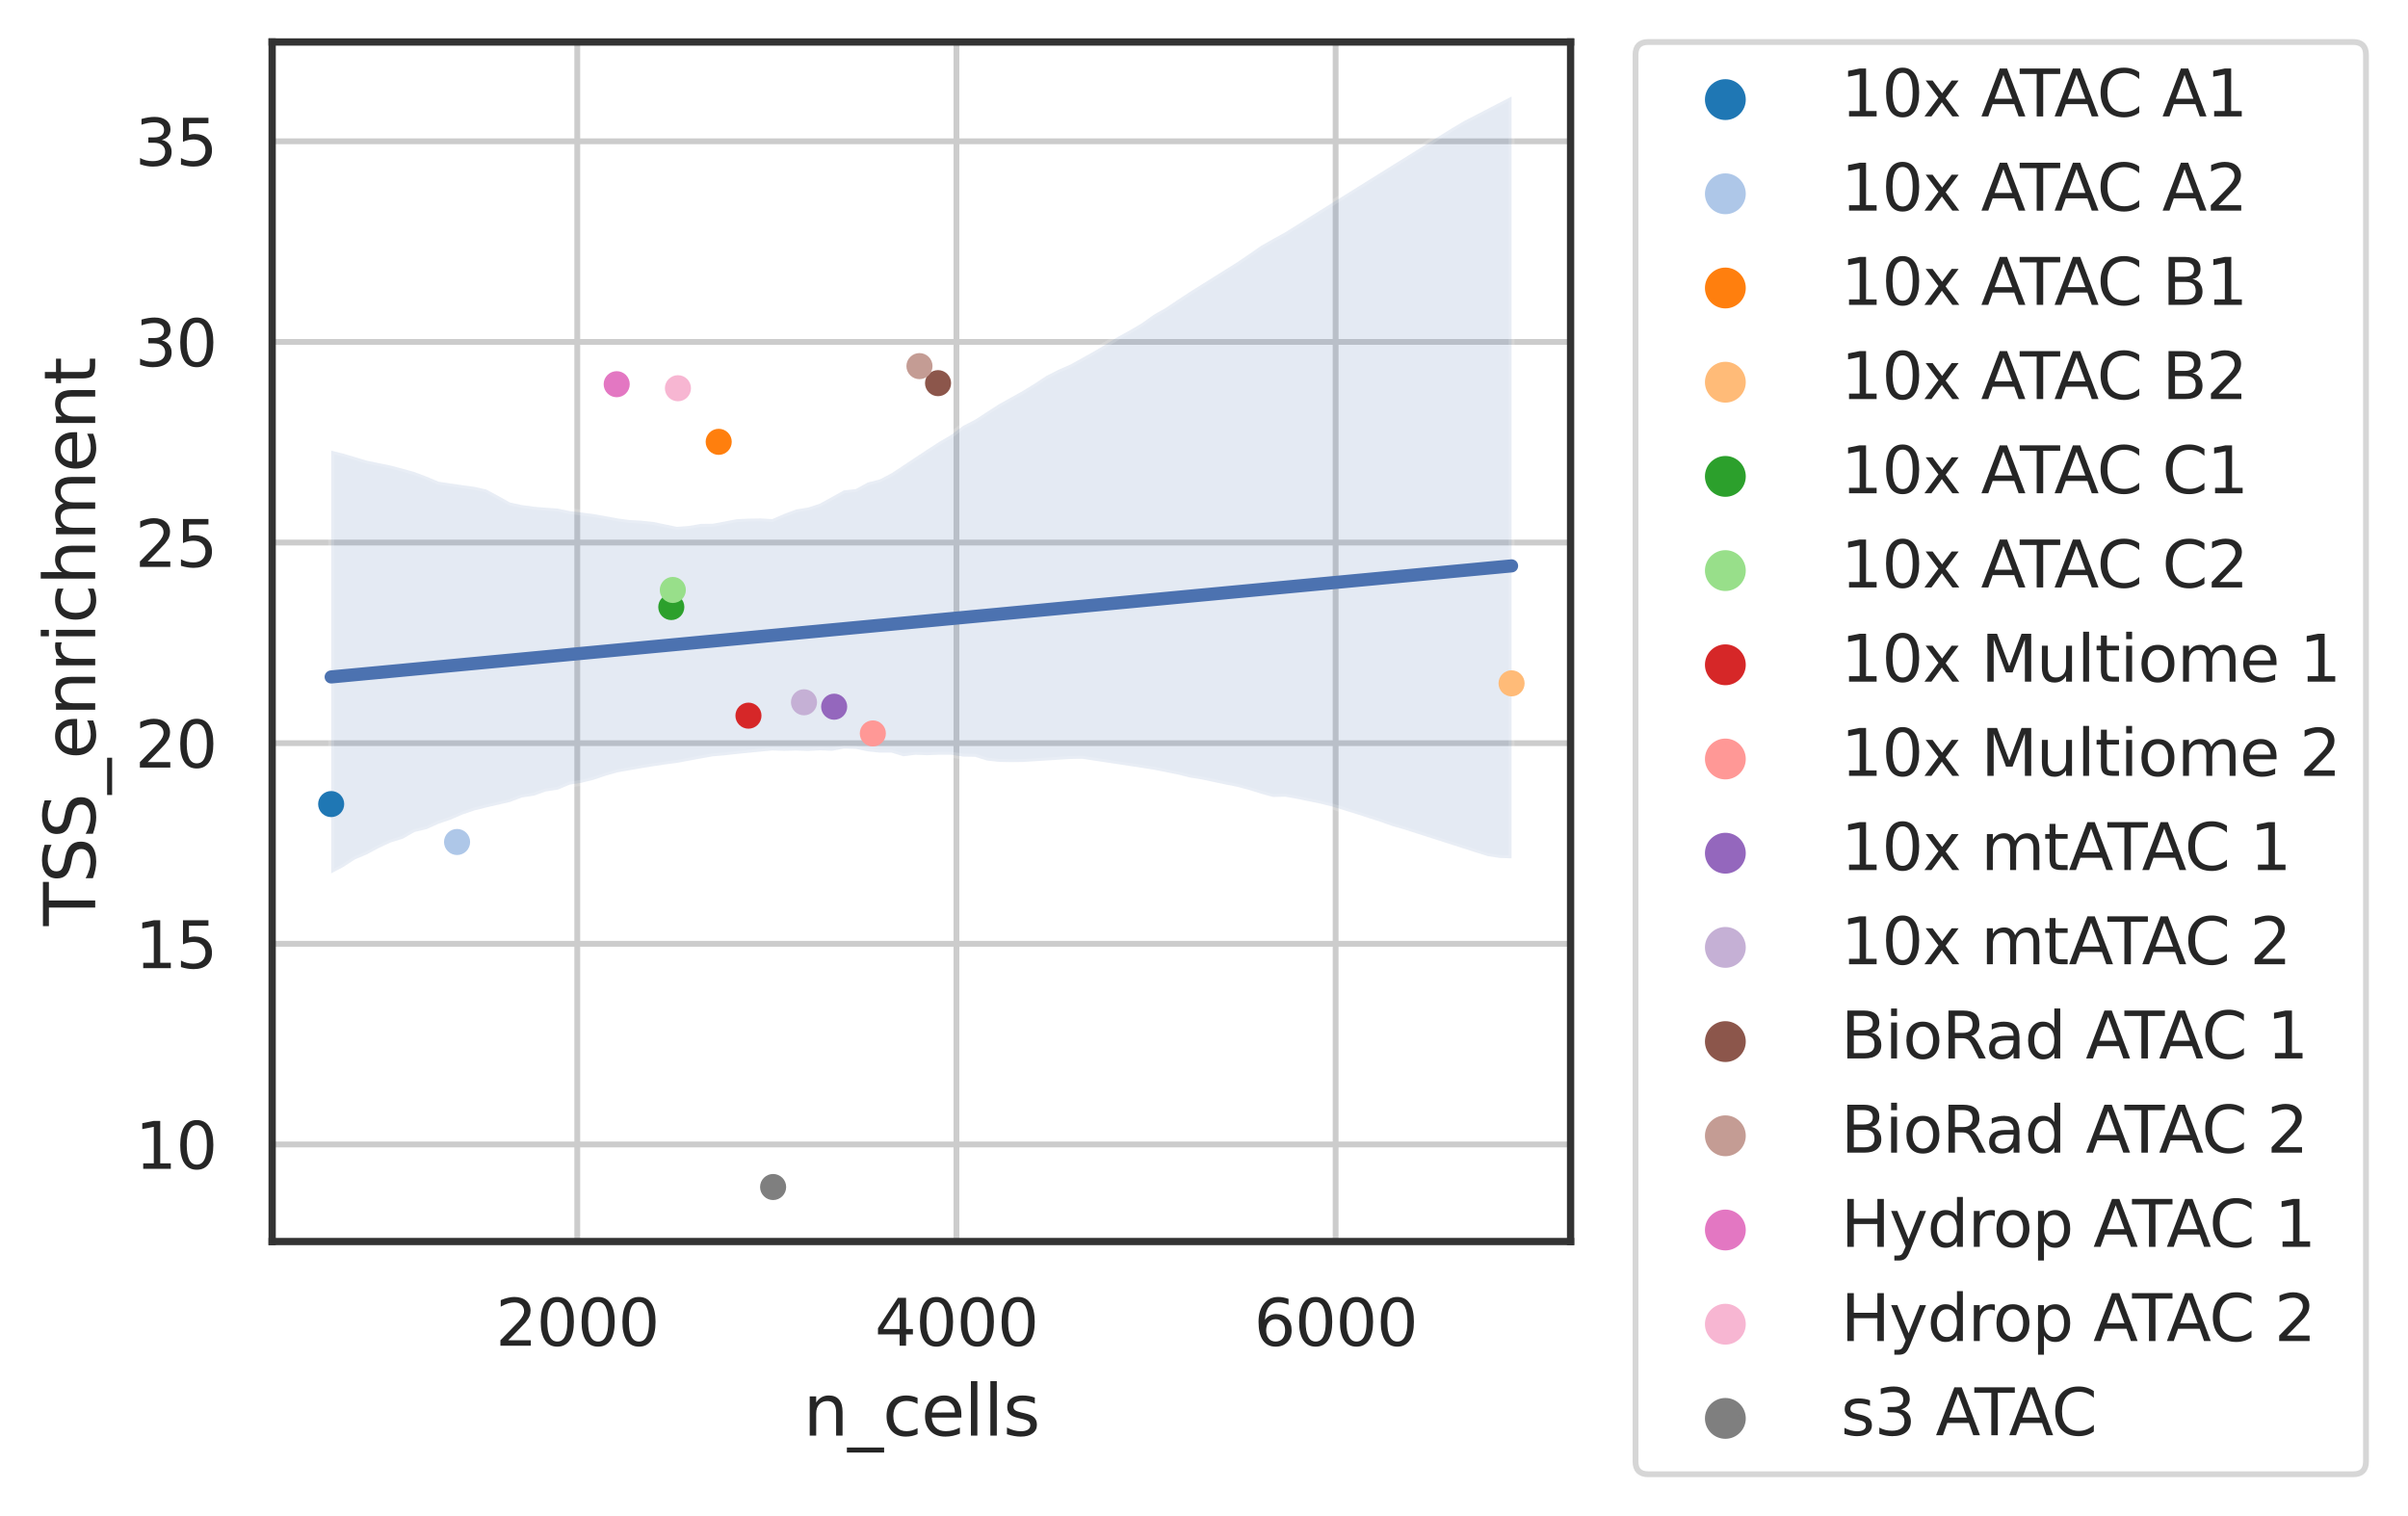 <?xml version="1.0" encoding="utf-8" standalone="no"?>
<!DOCTYPE svg PUBLIC "-//W3C//DTD SVG 1.1//EN"
  "http://www.w3.org/Graphics/SVG/1.1/DTD/svg11.dtd">
<svg height="259.889pt" version="1.1" viewBox="0 0 412.711 259.889" width="412.711pt" xmlns="http://www.w3.org/2000/svg" xmlns:xlink="http://www.w3.org/1999/xlink">
 <defs>
  <style type="text/css">*{stroke-linecap:butt;stroke-linejoin:round;}</style>
 </defs>
 <g id="figure_1">
  <g id="patch_1">
   <path d="M 0 259.889 
L 412.711 259.889 
L 412.711 0 
L 0 0 
z
" style="fill:#ffffff;"/>
  </g>
  <g id="axes_1">
   <g id="patch_2">
    <path d="M 46.645 212.8 
L 269.185 212.8 
L 269.185 7.2 
L 46.645 7.2 
z
" style="fill:#ffffff;"/>
   </g>
   <g id="matplotlib.axis_1">
    <g id="xtick_1">
     <g id="line2d_1">
      <path clip-path="url(#p90d0529e7d)" d="M 98.938 212.8 
L 98.938 7.2 
" style="fill:none;stroke:#cccccc;stroke-linecap:round;"/>
     </g>
     <g id="text_1">
      <!-- 2000 -->
      <g style="fill:#262626;" transform="translate(84.94 230.658)scale(0.11 -0.11)">
       <defs>
        <path d="M 1228 531 
L 3431 531 
L 3431 0 
L 469 0 
L 469 531 
Q 828 903 1448 1529 
Q 2069 2156 2228 2338 
Q 2531 2678 2651 2914 
Q 2772 3150 2772 3378 
Q 2772 3750 2511 3984 
Q 2250 4219 1831 4219 
Q 1534 4219 1204 4116 
Q 875 4013 500 3803 
L 500 4441 
Q 881 4594 1212 4672 
Q 1544 4750 1819 4750 
Q 2544 4750 2975 4387 
Q 3406 4025 3406 3419 
Q 3406 3131 3298 2873 
Q 3191 2616 2906 2266 
Q 2828 2175 2409 1742 
Q 1991 1309 1228 531 
z
" id="DejaVuSans-32" transform="scale(0.016)"/>
        <path d="M 2034 4250 
Q 1547 4250 1301 3770 
Q 1056 3291 1056 2328 
Q 1056 1369 1301 889 
Q 1547 409 2034 409 
Q 2525 409 2770 889 
Q 3016 1369 3016 2328 
Q 3016 3291 2770 3770 
Q 2525 4250 2034 4250 
z
M 2034 4750 
Q 2819 4750 3233 4129 
Q 3647 3509 3647 2328 
Q 3647 1150 3233 529 
Q 2819 -91 2034 -91 
Q 1250 -91 836 529 
Q 422 1150 422 2328 
Q 422 3509 836 4129 
Q 1250 4750 2034 4750 
z
" id="DejaVuSans-30" transform="scale(0.016)"/>
       </defs>
       <use xlink:href="#DejaVuSans-32"/>
       <use x="63.623" xlink:href="#DejaVuSans-30"/>
       <use x="127.246" xlink:href="#DejaVuSans-30"/>
       <use x="190.869" xlink:href="#DejaVuSans-30"/>
      </g>
     </g>
    </g>
    <g id="xtick_2">
     <g id="line2d_2">
      <path clip-path="url(#p90d0529e7d)" d="M 163.926 212.8 
L 163.926 7.2 
" style="fill:none;stroke:#cccccc;stroke-linecap:round;"/>
     </g>
     <g id="text_2">
      <!-- 4000 -->
      <g style="fill:#262626;" transform="translate(149.929 230.658)scale(0.11 -0.11)">
       <defs>
        <path d="M 2419 4116 
L 825 1625 
L 2419 1625 
L 2419 4116 
z
M 2253 4666 
L 3047 4666 
L 3047 1625 
L 3713 1625 
L 3713 1100 
L 3047 1100 
L 3047 0 
L 2419 0 
L 2419 1100 
L 313 1100 
L 313 1709 
L 2253 4666 
z
" id="DejaVuSans-34" transform="scale(0.016)"/>
       </defs>
       <use xlink:href="#DejaVuSans-34"/>
       <use x="63.623" xlink:href="#DejaVuSans-30"/>
       <use x="127.246" xlink:href="#DejaVuSans-30"/>
       <use x="190.869" xlink:href="#DejaVuSans-30"/>
      </g>
     </g>
    </g>
    <g id="xtick_3">
     <g id="line2d_3">
      <path clip-path="url(#p90d0529e7d)" d="M 228.915 212.8 
L 228.915 7.2 
" style="fill:none;stroke:#cccccc;stroke-linecap:round;"/>
     </g>
     <g id="text_3">
      <!-- 6000 -->
      <g style="fill:#262626;" transform="translate(214.917 230.658)scale(0.11 -0.11)">
       <defs>
        <path d="M 2113 2584 
Q 1688 2584 1439 2293 
Q 1191 2003 1191 1497 
Q 1191 994 1439 701 
Q 1688 409 2113 409 
Q 2538 409 2786 701 
Q 3034 994 3034 1497 
Q 3034 2003 2786 2293 
Q 2538 2584 2113 2584 
z
M 3366 4563 
L 3366 3988 
Q 3128 4100 2886 4159 
Q 2644 4219 2406 4219 
Q 1781 4219 1451 3797 
Q 1122 3375 1075 2522 
Q 1259 2794 1537 2939 
Q 1816 3084 2150 3084 
Q 2853 3084 3261 2657 
Q 3669 2231 3669 1497 
Q 3669 778 3244 343 
Q 2819 -91 2113 -91 
Q 1303 -91 875 529 
Q 447 1150 447 2328 
Q 447 3434 972 4092 
Q 1497 4750 2381 4750 
Q 2619 4750 2861 4703 
Q 3103 4656 3366 4563 
z
" id="DejaVuSans-36" transform="scale(0.016)"/>
       </defs>
       <use xlink:href="#DejaVuSans-36"/>
       <use x="63.623" xlink:href="#DejaVuSans-30"/>
       <use x="127.246" xlink:href="#DejaVuSans-30"/>
       <use x="190.869" xlink:href="#DejaVuSans-30"/>
      </g>
     </g>
    </g>
    <g id="text_4">
     <!-- n_cells -->
     <g style="fill:#262626;" transform="translate(137.662 246.064)scale(0.12 -0.12)">
      <defs>
       <path d="M 3513 2113 
L 3513 0 
L 2938 0 
L 2938 2094 
Q 2938 2591 2744 2837 
Q 2550 3084 2163 3084 
Q 1697 3084 1428 2787 
Q 1159 2491 1159 1978 
L 1159 0 
L 581 0 
L 581 3500 
L 1159 3500 
L 1159 2956 
Q 1366 3272 1645 3428 
Q 1925 3584 2291 3584 
Q 2894 3584 3203 3211 
Q 3513 2838 3513 2113 
z
" id="DejaVuSans-6e" transform="scale(0.016)"/>
       <path d="M 3263 -1063 
L 3263 -1509 
L -63 -1509 
L -63 -1063 
L 3263 -1063 
z
" id="DejaVuSans-5f" transform="scale(0.016)"/>
       <path d="M 3122 3366 
L 3122 2828 
Q 2878 2963 2633 3030 
Q 2388 3097 2138 3097 
Q 1578 3097 1268 2742 
Q 959 2388 959 1747 
Q 959 1106 1268 751 
Q 1578 397 2138 397 
Q 2388 397 2633 464 
Q 2878 531 3122 666 
L 3122 134 
Q 2881 22 2623 -34 
Q 2366 -91 2075 -91 
Q 1284 -91 818 406 
Q 353 903 353 1747 
Q 353 2603 823 3093 
Q 1294 3584 2113 3584 
Q 2378 3584 2631 3529 
Q 2884 3475 3122 3366 
z
" id="DejaVuSans-63" transform="scale(0.016)"/>
       <path d="M 3597 1894 
L 3597 1613 
L 953 1613 
Q 991 1019 1311 708 
Q 1631 397 2203 397 
Q 2534 397 2845 478 
Q 3156 559 3463 722 
L 3463 178 
Q 3153 47 2828 -22 
Q 2503 -91 2169 -91 
Q 1331 -91 842 396 
Q 353 884 353 1716 
Q 353 2575 817 3079 
Q 1281 3584 2069 3584 
Q 2775 3584 3186 3129 
Q 3597 2675 3597 1894 
z
M 3022 2063 
Q 3016 2534 2758 2815 
Q 2500 3097 2075 3097 
Q 1594 3097 1305 2825 
Q 1016 2553 972 2059 
L 3022 2063 
z
" id="DejaVuSans-65" transform="scale(0.016)"/>
       <path d="M 603 4863 
L 1178 4863 
L 1178 0 
L 603 0 
L 603 4863 
z
" id="DejaVuSans-6c" transform="scale(0.016)"/>
       <path d="M 2834 3397 
L 2834 2853 
Q 2591 2978 2328 3040 
Q 2066 3103 1784 3103 
Q 1356 3103 1142 2972 
Q 928 2841 928 2578 
Q 928 2378 1081 2264 
Q 1234 2150 1697 2047 
L 1894 2003 
Q 2506 1872 2764 1633 
Q 3022 1394 3022 966 
Q 3022 478 2636 193 
Q 2250 -91 1575 -91 
Q 1294 -91 989 -36 
Q 684 19 347 128 
L 347 722 
Q 666 556 975 473 
Q 1284 391 1588 391 
Q 1994 391 2212 530 
Q 2431 669 2431 922 
Q 2431 1156 2273 1281 
Q 2116 1406 1581 1522 
L 1381 1569 
Q 847 1681 609 1914 
Q 372 2147 372 2553 
Q 372 3047 722 3315 
Q 1072 3584 1716 3584 
Q 2034 3584 2315 3537 
Q 2597 3491 2834 3397 
z
" id="DejaVuSans-73" transform="scale(0.016)"/>
      </defs>
      <use xlink:href="#DejaVuSans-6e"/>
      <use x="63.379" xlink:href="#DejaVuSans-5f"/>
      <use x="113.379" xlink:href="#DejaVuSans-63"/>
      <use x="168.359" xlink:href="#DejaVuSans-65"/>
      <use x="229.883" xlink:href="#DejaVuSans-6c"/>
      <use x="257.666" xlink:href="#DejaVuSans-6c"/>
      <use x="285.449" xlink:href="#DejaVuSans-73"/>
     </g>
    </g>
   </g>
   <g id="matplotlib.axis_2">
    <g id="ytick_1">
     <g id="line2d_4">
      <path clip-path="url(#p90d0529e7d)" d="M 46.645 196.156 
L 269.185 196.156 
" style="fill:none;stroke:#cccccc;stroke-linecap:round;"/>
     </g>
     <g id="text_5">
      <!-- 10 -->
      <g style="fill:#262626;" transform="translate(23.148 200.336)scale(0.11 -0.11)">
       <defs>
        <path d="M 794 531 
L 1825 531 
L 1825 4091 
L 703 3866 
L 703 4441 
L 1819 4666 
L 2450 4666 
L 2450 531 
L 3481 531 
L 3481 0 
L 794 0 
L 794 531 
z
" id="DejaVuSans-31" transform="scale(0.016)"/>
       </defs>
       <use xlink:href="#DejaVuSans-31"/>
       <use x="63.623" xlink:href="#DejaVuSans-30"/>
      </g>
     </g>
    </g>
    <g id="ytick_2">
     <g id="line2d_5">
      <path clip-path="url(#p90d0529e7d)" d="M 46.645 161.768 
L 269.185 161.768 
" style="fill:none;stroke:#cccccc;stroke-linecap:round;"/>
     </g>
     <g id="text_6">
      <!-- 15 -->
      <g style="fill:#262626;" transform="translate(23.148 165.948)scale(0.11 -0.11)">
       <defs>
        <path d="M 691 4666 
L 3169 4666 
L 3169 4134 
L 1269 4134 
L 1269 2991 
Q 1406 3038 1543 3061 
Q 1681 3084 1819 3084 
Q 2600 3084 3056 2656 
Q 3513 2228 3513 1497 
Q 3513 744 3044 326 
Q 2575 -91 1722 -91 
Q 1428 -91 1123 -41 
Q 819 9 494 109 
L 494 744 
Q 775 591 1075 516 
Q 1375 441 1709 441 
Q 2250 441 2565 725 
Q 2881 1009 2881 1497 
Q 2881 1984 2565 2268 
Q 2250 2553 1709 2553 
Q 1456 2553 1204 2497 
Q 953 2441 691 2322 
L 691 4666 
z
" id="DejaVuSans-35" transform="scale(0.016)"/>
       </defs>
       <use xlink:href="#DejaVuSans-31"/>
       <use x="63.623" xlink:href="#DejaVuSans-35"/>
      </g>
     </g>
    </g>
    <g id="ytick_3">
     <g id="line2d_6">
      <path clip-path="url(#p90d0529e7d)" d="M 46.645 127.38 
L 269.185 127.38 
" style="fill:none;stroke:#cccccc;stroke-linecap:round;"/>
     </g>
     <g id="text_7">
      <!-- 20 -->
      <g style="fill:#262626;" transform="translate(23.148 131.559)scale(0.11 -0.11)">
       <use xlink:href="#DejaVuSans-32"/>
       <use x="63.623" xlink:href="#DejaVuSans-30"/>
      </g>
     </g>
    </g>
    <g id="ytick_4">
     <g id="line2d_7">
      <path clip-path="url(#p90d0529e7d)" d="M 46.645 92.992 
L 269.185 92.992 
" style="fill:none;stroke:#cccccc;stroke-linecap:round;"/>
     </g>
     <g id="text_8">
      <!-- 25 -->
      <g style="fill:#262626;" transform="translate(23.148 97.171)scale(0.11 -0.11)">
       <use xlink:href="#DejaVuSans-32"/>
       <use x="63.623" xlink:href="#DejaVuSans-35"/>
      </g>
     </g>
    </g>
    <g id="ytick_5">
     <g id="line2d_8">
      <path clip-path="url(#p90d0529e7d)" d="M 46.645 58.604 
L 269.185 58.604 
" style="fill:none;stroke:#cccccc;stroke-linecap:round;"/>
     </g>
     <g id="text_9">
      <!-- 30 -->
      <g style="fill:#262626;" transform="translate(23.148 62.783)scale(0.11 -0.11)">
       <defs>
        <path d="M 2597 2516 
Q 3050 2419 3304 2112 
Q 3559 1806 3559 1356 
Q 3559 666 3084 287 
Q 2609 -91 1734 -91 
Q 1441 -91 1130 -33 
Q 819 25 488 141 
L 488 750 
Q 750 597 1062 519 
Q 1375 441 1716 441 
Q 2309 441 2620 675 
Q 2931 909 2931 1356 
Q 2931 1769 2642 2001 
Q 2353 2234 1838 2234 
L 1294 2234 
L 1294 2753 
L 1863 2753 
Q 2328 2753 2575 2939 
Q 2822 3125 2822 3475 
Q 2822 3834 2567 4026 
Q 2313 4219 1838 4219 
Q 1578 4219 1281 4162 
Q 984 4106 628 3988 
L 628 4550 
Q 988 4650 1302 4700 
Q 1616 4750 1894 4750 
Q 2613 4750 3031 4423 
Q 3450 4097 3450 3541 
Q 3450 3153 3228 2886 
Q 3006 2619 2597 2516 
z
" id="DejaVuSans-33" transform="scale(0.016)"/>
       </defs>
       <use xlink:href="#DejaVuSans-33"/>
       <use x="63.623" xlink:href="#DejaVuSans-30"/>
      </g>
     </g>
    </g>
    <g id="ytick_6">
     <g id="line2d_9">
      <path clip-path="url(#p90d0529e7d)" d="M 46.645 24.216 
L 269.185 24.216 
" style="fill:none;stroke:#cccccc;stroke-linecap:round;"/>
     </g>
     <g id="text_10">
      <!-- 35 -->
      <g style="fill:#262626;" transform="translate(23.148 28.395)scale(0.11 -0.11)">
       <use xlink:href="#DejaVuSans-33"/>
       <use x="63.623" xlink:href="#DejaVuSans-35"/>
      </g>
     </g>
    </g>
    <g id="text_11">
     <!-- TSS_enrichment -->
     <g style="fill:#262626;" transform="translate(16.318 158.703)rotate(-90)scale(0.12 -0.12)">
      <defs>
       <path d="M -19 4666 
L 3928 4666 
L 3928 4134 
L 2272 4134 
L 2272 0 
L 1638 0 
L 1638 4134 
L -19 4134 
L -19 4666 
z
" id="DejaVuSans-54" transform="scale(0.016)"/>
       <path d="M 3425 4513 
L 3425 3897 
Q 3066 4069 2747 4153 
Q 2428 4238 2131 4238 
Q 1616 4238 1336 4038 
Q 1056 3838 1056 3469 
Q 1056 3159 1242 3001 
Q 1428 2844 1947 2747 
L 2328 2669 
Q 3034 2534 3370 2195 
Q 3706 1856 3706 1288 
Q 3706 609 3251 259 
Q 2797 -91 1919 -91 
Q 1588 -91 1214 -16 
Q 841 59 441 206 
L 441 856 
Q 825 641 1194 531 
Q 1563 422 1919 422 
Q 2459 422 2753 634 
Q 3047 847 3047 1241 
Q 3047 1584 2836 1778 
Q 2625 1972 2144 2069 
L 1759 2144 
Q 1053 2284 737 2584 
Q 422 2884 422 3419 
Q 422 4038 858 4394 
Q 1294 4750 2059 4750 
Q 2388 4750 2728 4690 
Q 3069 4631 3425 4513 
z
" id="DejaVuSans-53" transform="scale(0.016)"/>
       <path d="M 2631 2963 
Q 2534 3019 2420 3045 
Q 2306 3072 2169 3072 
Q 1681 3072 1420 2755 
Q 1159 2438 1159 1844 
L 1159 0 
L 581 0 
L 581 3500 
L 1159 3500 
L 1159 2956 
Q 1341 3275 1631 3429 
Q 1922 3584 2338 3584 
Q 2397 3584 2469 3576 
Q 2541 3569 2628 3553 
L 2631 2963 
z
" id="DejaVuSans-72" transform="scale(0.016)"/>
       <path d="M 603 3500 
L 1178 3500 
L 1178 0 
L 603 0 
L 603 3500 
z
M 603 4863 
L 1178 4863 
L 1178 4134 
L 603 4134 
L 603 4863 
z
" id="DejaVuSans-69" transform="scale(0.016)"/>
       <path d="M 3513 2113 
L 3513 0 
L 2938 0 
L 2938 2094 
Q 2938 2591 2744 2837 
Q 2550 3084 2163 3084 
Q 1697 3084 1428 2787 
Q 1159 2491 1159 1978 
L 1159 0 
L 581 0 
L 581 4863 
L 1159 4863 
L 1159 2956 
Q 1366 3272 1645 3428 
Q 1925 3584 2291 3584 
Q 2894 3584 3203 3211 
Q 3513 2838 3513 2113 
z
" id="DejaVuSans-68" transform="scale(0.016)"/>
       <path d="M 3328 2828 
Q 3544 3216 3844 3400 
Q 4144 3584 4550 3584 
Q 5097 3584 5394 3201 
Q 5691 2819 5691 2113 
L 5691 0 
L 5113 0 
L 5113 2094 
Q 5113 2597 4934 2840 
Q 4756 3084 4391 3084 
Q 3944 3084 3684 2787 
Q 3425 2491 3425 1978 
L 3425 0 
L 2847 0 
L 2847 2094 
Q 2847 2600 2669 2842 
Q 2491 3084 2119 3084 
Q 1678 3084 1418 2786 
Q 1159 2488 1159 1978 
L 1159 0 
L 581 0 
L 581 3500 
L 1159 3500 
L 1159 2956 
Q 1356 3278 1631 3431 
Q 1906 3584 2284 3584 
Q 2666 3584 2933 3390 
Q 3200 3197 3328 2828 
z
" id="DejaVuSans-6d" transform="scale(0.016)"/>
       <path d="M 1172 4494 
L 1172 3500 
L 2356 3500 
L 2356 3053 
L 1172 3053 
L 1172 1153 
Q 1172 725 1289 603 
Q 1406 481 1766 481 
L 2356 481 
L 2356 0 
L 1766 0 
Q 1100 0 847 248 
Q 594 497 594 1153 
L 594 3053 
L 172 3053 
L 172 3500 
L 594 3500 
L 594 4494 
L 1172 4494 
z
" id="DejaVuSans-74" transform="scale(0.016)"/>
      </defs>
      <use xlink:href="#DejaVuSans-54"/>
      <use x="61.084" xlink:href="#DejaVuSans-53"/>
      <use x="124.561" xlink:href="#DejaVuSans-53"/>
      <use x="188.037" xlink:href="#DejaVuSans-5f"/>
      <use x="238.037" xlink:href="#DejaVuSans-65"/>
      <use x="299.561" xlink:href="#DejaVuSans-6e"/>
      <use x="362.939" xlink:href="#DejaVuSans-72"/>
      <use x="404.053" xlink:href="#DejaVuSans-69"/>
      <use x="431.836" xlink:href="#DejaVuSans-63"/>
      <use x="486.816" xlink:href="#DejaVuSans-68"/>
      <use x="550.195" xlink:href="#DejaVuSans-6d"/>
      <use x="647.607" xlink:href="#DejaVuSans-65"/>
      <use x="709.131" xlink:href="#DejaVuSans-6e"/>
      <use x="772.51" xlink:href="#DejaVuSans-74"/>
     </g>
    </g>
   </g>
   <g id="PolyCollection_1">
    <defs>
     <path d="M 56.76 -182.648 
L 56.76 -110.198 
L 58.804 -111.272 
L 60.848 -112.591 
L 62.891 -113.458 
L 64.935 -114.552 
L 66.978 -115.503 
L 69.022 -116.13 
L 71.065 -117.293 
L 73.109 -117.774 
L 75.152 -118.695 
L 77.196 -119.39 
L 79.239 -120.276 
L 81.283 -120.975 
L 83.326 -121.488 
L 85.37 -121.958 
L 87.413 -122.429 
L 89.457 -123.203 
L 91.5 -123.512 
L 93.544 -124.233 
L 95.587 -124.539 
L 97.631 -125.401 
L 99.675 -125.728 
L 101.718 -126.23 
L 103.762 -126.921 
L 105.805 -127.504 
L 107.849 -127.864 
L 109.892 -128.223 
L 111.936 -128.554 
L 113.979 -128.863 
L 116.023 -129.129 
L 118.066 -129.511 
L 120.11 -129.89 
L 122.153 -130.254 
L 124.197 -130.427 
L 126.24 -130.66 
L 128.284 -130.861 
L 130.327 -131.063 
L 132.371 -131.264 
L 134.414 -131.188 
L 136.458 -131.25 
L 138.502 -131.171 
L 140.545 -131.291 
L 142.589 -131.199 
L 144.632 -131.59 
L 146.676 -131.535 
L 148.719 -131.107 
L 150.763 -130.892 
L 152.806 -130.887 
L 154.85 -130.261 
L 156.893 -130.52 
L 158.937 -130.445 
L 160.98 -130.53 
L 163.024 -130.527 
L 165.067 -130.206 
L 167.111 -130.174 
L 169.154 -129.534 
L 171.198 -129.305 
L 173.241 -129.259 
L 175.285 -129.288 
L 177.328 -129.414 
L 179.372 -129.544 
L 181.416 -129.673 
L 183.459 -129.803 
L 185.503 -129.837 
L 187.546 -129.526 
L 189.59 -129.216 
L 191.633 -128.906 
L 193.677 -128.595 
L 195.72 -128.283 
L 197.764 -127.961 
L 199.807 -127.556 
L 201.851 -127.148 
L 203.894 -126.631 
L 205.938 -126.303 
L 207.981 -125.868 
L 210.025 -125.437 
L 212.068 -125.031 
L 214.112 -124.488 
L 216.155 -123.848 
L 218.199 -123.283 
L 220.243 -123.33 
L 222.286 -122.976 
L 224.33 -122.554 
L 226.373 -122.133 
L 228.417 -121.628 
L 230.46 -120.989 
L 232.504 -120.356 
L 234.547 -119.694 
L 236.591 -119.038 
L 238.634 -118.307 
L 240.678 -117.728 
L 242.721 -117.07 
L 244.765 -116.414 
L 246.808 -115.758 
L 248.852 -115.102 
L 250.895 -114.446 
L 252.939 -113.79 
L 254.982 -113.151 
L 257.026 -112.834 
L 259.07 -112.77 
L 259.07 -243.344 
L 259.07 -243.344 
L 257.026 -242.287 
L 254.982 -241.23 
L 252.939 -240.174 
L 250.895 -239.117 
L 248.852 -237.902 
L 246.808 -236.628 
L 244.765 -235.354 
L 242.721 -234.08 
L 240.678 -232.806 
L 238.634 -231.532 
L 236.591 -230.259 
L 234.547 -228.985 
L 232.504 -227.711 
L 230.46 -226.437 
L 228.417 -225.163 
L 226.373 -223.886 
L 224.33 -222.605 
L 222.286 -221.325 
L 220.243 -220.045 
L 218.199 -218.922 
L 216.155 -217.756 
L 214.112 -216.334 
L 212.068 -214.945 
L 210.025 -213.667 
L 207.981 -212.385 
L 205.938 -211.103 
L 203.894 -209.822 
L 201.851 -208.485 
L 199.807 -207.106 
L 197.764 -205.948 
L 195.72 -204.485 
L 193.677 -203.286 
L 191.633 -202.16 
L 189.59 -200.888 
L 187.546 -199.677 
L 185.503 -198.536 
L 183.459 -197.402 
L 181.416 -196.51 
L 179.372 -195.473 
L 177.328 -194.125 
L 175.285 -192.868 
L 173.241 -191.732 
L 171.198 -190.59 
L 169.154 -189.267 
L 167.111 -187.943 
L 165.067 -186.889 
L 163.024 -185.346 
L 160.98 -184.148 
L 158.937 -182.83 
L 156.893 -181.473 
L 154.85 -180.115 
L 152.806 -178.766 
L 150.763 -177.702 
L 148.719 -177.187 
L 146.676 -176.063 
L 144.632 -175.834 
L 142.589 -174.701 
L 140.545 -173.571 
L 138.502 -172.894 
L 136.458 -172.563 
L 134.414 -171.805 
L 132.371 -170.913 
L 130.327 -171.028 
L 128.284 -170.996 
L 126.24 -170.894 
L 124.197 -170.496 
L 122.153 -170.118 
L 120.11 -170.09 
L 118.066 -169.741 
L 116.023 -169.582 
L 113.979 -170.008 
L 111.936 -170.427 
L 109.892 -170.646 
L 107.849 -170.76 
L 105.805 -171.036 
L 103.762 -171.409 
L 101.718 -171.778 
L 99.675 -172.039 
L 97.631 -172.289 
L 95.587 -172.717 
L 93.544 -172.867 
L 91.5 -173.036 
L 89.457 -173.32 
L 87.413 -173.759 
L 85.37 -174.892 
L 83.326 -175.994 
L 81.283 -176.443 
L 79.239 -176.729 
L 77.196 -177.013 
L 75.152 -177.335 
L 73.109 -178.194 
L 71.065 -178.971 
L 69.022 -179.539 
L 66.978 -180.087 
L 64.935 -180.505 
L 62.891 -180.924 
L 60.848 -181.538 
L 58.804 -182.143 
L 56.76 -182.648 
z
" id="mefb682be66" style="stroke:#ffffff;stroke-opacity:0.15;"/>
    </defs>
    <g clip-path="url(#p90d0529e7d)">
     <use style="fill:#4c72b0;fill-opacity:0.15;stroke:#ffffff;stroke-opacity:0.15;" x="0" xlink:href="#mefb682be66" y="259.889"/>
    </g>
   </g>
   <g id="PathCollection_1">
    <defs>
     <path d="M 0 2.236 
C 0.593 2.236 1.162 2 1.581 1.581 
C 2 1.162 2.236 0.593 2.236 -0 
C 2.236 -0.593 2 -1.162 1.581 -1.581 
C 1.162 -2 0.593 -2.236 0 -2.236 
C -0.593 -2.236 -1.162 -2 -1.581 -1.581 
C -2 -1.162 -2.236 -0.593 -2.236 0 
C -2.236 0.593 -2 1.162 -1.581 1.581 
C -1.162 2 -0.593 2.236 0 2.236 
z
" id="C0_0_00eb21f172"/>
    </defs>
    <g clip-path="url(#p90d0529e7d)">
     <use style="fill:#1f77b4;" x="56.76" xlink:href="#C0_0_00eb21f172" y="137.819"/>
    </g>
    <g clip-path="url(#p90d0529e7d)">
     <use style="fill:#aec7e8;" x="78.337" xlink:href="#C0_0_00eb21f172" y="144.317"/>
    </g>
    <g clip-path="url(#p90d0529e7d)">
     <use style="fill:#ff7f0e;" x="123.179" xlink:href="#C0_0_00eb21f172" y="75.731"/>
    </g>
    <g clip-path="url(#p90d0529e7d)">
     <use style="fill:#ffbb78;" x="259.07" xlink:href="#C0_0_00eb21f172" y="117.125"/>
    </g>
    <g clip-path="url(#p90d0529e7d)">
     <use style="fill:#2ca02c;" x="115.055" xlink:href="#C0_0_00eb21f172" y="104.044"/>
    </g>
    <g clip-path="url(#p90d0529e7d)">
     <use style="fill:#98df8a;" x="115.315" xlink:href="#C0_0_00eb21f172" y="101.119"/>
    </g>
    <g clip-path="url(#p90d0529e7d)">
     <use style="fill:#d62728;" x="128.28" xlink:href="#C0_0_00eb21f172" y="122.663"/>
    </g>
    <g clip-path="url(#p90d0529e7d)">
     <use style="fill:#ff9896;" x="149.596" xlink:href="#C0_0_00eb21f172" y="125.711"/>
    </g>
    <g clip-path="url(#p90d0529e7d)">
     <use style="fill:#9467bd;" x="142.968" xlink:href="#C0_0_00eb21f172" y="121.13"/>
    </g>
    <g clip-path="url(#p90d0529e7d)">
     <use style="fill:#c5b0d5;" x="137.801" xlink:href="#C0_0_00eb21f172" y="120.373"/>
    </g>
    <g clip-path="url(#p90d0529e7d)">
     <use style="fill:#8c564b;" x="160.774" xlink:href="#C0_0_00eb21f172" y="65.674"/>
    </g>
    <g clip-path="url(#p90d0529e7d)">
     <use style="fill:#c49c94;" x="157.59" xlink:href="#C0_0_00eb21f172" y="62.754"/>
    </g>
    <g clip-path="url(#p90d0529e7d)">
     <use style="fill:#e377c2;" x="105.697" xlink:href="#C0_0_00eb21f172" y="65.853"/>
    </g>
    <g clip-path="url(#p90d0529e7d)">
     <use style="fill:#f7b6d2;" x="116.192" xlink:href="#C0_0_00eb21f172" y="66.545"/>
    </g>
    <g clip-path="url(#p90d0529e7d)">
     <use style="fill:#7f7f7f;" x="132.505" xlink:href="#C0_0_00eb21f172" y="203.455"/>
    </g>
   </g>
   <g id="PathCollection_2"/>
   <g id="PathCollection_3"/>
   <g id="PathCollection_4"/>
   <g id="PathCollection_5"/>
   <g id="PathCollection_6"/>
   <g id="PathCollection_7"/>
   <g id="PathCollection_8"/>
   <g id="PathCollection_9"/>
   <g id="PathCollection_10"/>
   <g id="PathCollection_11"/>
   <g id="PathCollection_12"/>
   <g id="PathCollection_13"/>
   <g id="PathCollection_14"/>
   <g id="PathCollection_15"/>
   <g id="PathCollection_16"/>
   <g id="line2d_10">
    <path clip-path="url(#p90d0529e7d)" d="M 56.76 116.028 
L 58.804 115.836 
L 60.848 115.643 
L 62.891 115.451 
L 64.935 115.259 
L 66.978 115.067 
L 69.022 114.874 
L 71.065 114.682 
L 73.109 114.49 
L 75.152 114.297 
L 77.196 114.105 
L 79.239 113.913 
L 81.283 113.721 
L 83.326 113.528 
L 85.37 113.336 
L 87.413 113.144 
L 89.457 112.952 
L 91.5 112.759 
L 93.544 112.567 
L 95.587 112.375 
L 97.631 112.182 
L 99.675 111.99 
L 101.718 111.798 
L 103.762 111.606 
L 105.805 111.413 
L 107.849 111.221 
L 109.892 111.029 
L 111.936 110.837 
L 113.979 110.644 
L 116.023 110.452 
L 118.066 110.26 
L 120.11 110.067 
L 122.153 109.875 
L 124.197 109.683 
L 126.24 109.491 
L 128.284 109.298 
L 130.327 109.106 
L 132.371 108.914 
L 134.414 108.722 
L 136.458 108.529 
L 138.502 108.337 
L 140.545 108.145 
L 142.589 107.952 
L 144.632 107.76 
L 146.676 107.568 
L 148.719 107.376 
L 150.763 107.183 
L 152.806 106.991 
L 154.85 106.799 
L 156.893 106.607 
L 158.937 106.414 
L 160.98 106.222 
L 163.024 106.03 
L 165.067 105.837 
L 167.111 105.645 
L 169.154 105.453 
L 171.198 105.261 
L 173.241 105.068 
L 175.285 104.876 
L 177.328 104.684 
L 179.372 104.492 
L 181.416 104.299 
L 183.459 104.107 
L 185.503 103.915 
L 187.546 103.722 
L 189.59 103.53 
L 191.633 103.338 
L 193.677 103.146 
L 195.72 102.953 
L 197.764 102.761 
L 199.807 102.569 
L 201.851 102.377 
L 203.894 102.184 
L 205.938 101.992 
L 207.981 101.8 
L 210.025 101.607 
L 212.068 101.415 
L 214.112 101.223 
L 216.155 101.031 
L 218.199 100.838 
L 220.243 100.646 
L 222.286 100.454 
L 224.33 100.262 
L 226.373 100.069 
L 228.417 99.877 
L 230.46 99.685 
L 232.504 99.492 
L 234.547 99.3 
L 236.591 99.108 
L 238.634 98.916 
L 240.678 98.723 
L 242.721 98.531 
L 244.765 98.339 
L 246.808 98.147 
L 248.852 97.954 
L 250.895 97.762 
L 252.939 97.57 
L 254.982 97.377 
L 257.026 97.185 
L 259.07 96.993 
" style="fill:none;stroke:#4c72b0;stroke-linecap:round;stroke-width:2.25;"/>
   </g>
   <g id="patch_3">
    <path d="M 46.645 212.8 
L 46.645 7.2 
" style="fill:none;stroke:#333333;stroke-linecap:square;stroke-linejoin:miter;stroke-width:1.25;"/>
   </g>
   <g id="patch_4">
    <path d="M 269.185 212.8 
L 269.185 7.2 
" style="fill:none;stroke:#333333;stroke-linecap:square;stroke-linejoin:miter;stroke-width:1.25;"/>
   </g>
   <g id="patch_5">
    <path d="M 46.645 212.8 
L 269.185 212.8 
" style="fill:none;stroke:#333333;stroke-linecap:square;stroke-linejoin:miter;stroke-width:1.25;"/>
   </g>
   <g id="patch_6">
    <path d="M 46.645 7.2 
L 269.185 7.2 
" style="fill:none;stroke:#333333;stroke-linecap:square;stroke-linejoin:miter;stroke-width:1.25;"/>
   </g>
   <g id="legend_1">
    <g id="patch_7">
     <path d="M 282.512 252.689 
L 403.311 252.689 
Q 405.511 252.689 405.511 250.489 
L 405.511 9.4 
Q 405.511 7.2 403.311 7.2 
L 282.512 7.2 
Q 280.312 7.2 280.312 9.4 
L 280.312 250.489 
Q 280.312 252.689 282.512 252.689 
z
" style="fill:#ffffff;opacity:0.8;stroke:#cccccc;stroke-linejoin:miter;"/>
    </g>
    <g id="PathCollection_17">
     <defs>
      <path d="M 0 3 
C 0.796 3 1.559 2.684 2.121 2.121 
C 2.684 1.559 3 0.796 3 0 
C 3 -0.796 2.684 -1.559 2.121 -2.121 
C 1.559 -2.684 0.796 -3 0 -3 
C -0.796 -3 -1.559 -2.684 -2.121 -2.121 
C -2.684 -1.559 -3 -0.796 -3 0 
C -3 0.796 -2.684 1.559 -2.121 2.121 
C -1.559 2.684 -0.796 3 0 3 
z
" id="me5f9b3536c" style="stroke:#1f77b4;"/>
     </defs>
     <g>
      <use style="fill:#1f77b4;stroke:#1f77b4;" x="295.712" xlink:href="#me5f9b3536c" y="17.071"/>
     </g>
    </g>
    <g id="text_12">
     <!-- 10x ATAC A1 -->
     <g style="fill:#262626;" transform="translate(315.512 19.958)scale(0.11 -0.11)">
      <defs>
       <path d="M 3513 3500 
L 2247 1797 
L 3578 0 
L 2900 0 
L 1881 1375 
L 863 0 
L 184 0 
L 1544 1831 
L 300 3500 
L 978 3500 
L 1906 2253 
L 2834 3500 
L 3513 3500 
z
" id="DejaVuSans-78" transform="scale(0.016)"/>
       <path id="DejaVuSans-20" transform="scale(0.016)"/>
       <path d="M 2188 4044 
L 1331 1722 
L 3047 1722 
L 2188 4044 
z
M 1831 4666 
L 2547 4666 
L 4325 0 
L 3669 0 
L 3244 1197 
L 1141 1197 
L 716 0 
L 50 0 
L 1831 4666 
z
" id="DejaVuSans-41" transform="scale(0.016)"/>
       <path d="M 4122 4306 
L 4122 3641 
Q 3803 3938 3442 4084 
Q 3081 4231 2675 4231 
Q 1875 4231 1450 3742 
Q 1025 3253 1025 2328 
Q 1025 1406 1450 917 
Q 1875 428 2675 428 
Q 3081 428 3442 575 
Q 3803 722 4122 1019 
L 4122 359 
Q 3791 134 3420 21 
Q 3050 -91 2638 -91 
Q 1578 -91 968 557 
Q 359 1206 359 2328 
Q 359 3453 968 4101 
Q 1578 4750 2638 4750 
Q 3056 4750 3426 4639 
Q 3797 4528 4122 4306 
z
" id="DejaVuSans-43" transform="scale(0.016)"/>
      </defs>
      <use xlink:href="#DejaVuSans-31"/>
      <use x="63.623" xlink:href="#DejaVuSans-30"/>
      <use x="127.246" xlink:href="#DejaVuSans-78"/>
      <use x="186.426" xlink:href="#DejaVuSans-20"/>
      <use x="218.213" xlink:href="#DejaVuSans-41"/>
      <use x="278.871" xlink:href="#DejaVuSans-54"/>
      <use x="332.205" xlink:href="#DejaVuSans-41"/>
      <use x="398.863" xlink:href="#DejaVuSans-43"/>
      <use x="468.688" xlink:href="#DejaVuSans-20"/>
      <use x="500.475" xlink:href="#DejaVuSans-41"/>
      <use x="568.883" xlink:href="#DejaVuSans-31"/>
     </g>
    </g>
    <g id="PathCollection_18">
     <defs>
      <path d="M 0 3 
C 0.796 3 1.559 2.684 2.121 2.121 
C 2.684 1.559 3 0.796 3 0 
C 3 -0.796 2.684 -1.559 2.121 -2.121 
C 1.559 -2.684 0.796 -3 0 -3 
C -0.796 -3 -1.559 -2.684 -2.121 -2.121 
C -2.684 -1.559 -3 -0.796 -3 0 
C -3 0.796 -2.684 1.559 -2.121 2.121 
C -1.559 2.684 -0.796 3 0 3 
z
" id="mf4f8d67317" style="stroke:#aec7e8;"/>
     </defs>
     <g>
      <use style="fill:#aec7e8;stroke:#aec7e8;" x="295.712" xlink:href="#mf4f8d67317" y="33.217"/>
     </g>
    </g>
    <g id="text_13">
     <!-- 10x ATAC A2 -->
     <g style="fill:#262626;" transform="translate(315.512 36.104)scale(0.11 -0.11)">
      <use xlink:href="#DejaVuSans-31"/>
      <use x="63.623" xlink:href="#DejaVuSans-30"/>
      <use x="127.246" xlink:href="#DejaVuSans-78"/>
      <use x="186.426" xlink:href="#DejaVuSans-20"/>
      <use x="218.213" xlink:href="#DejaVuSans-41"/>
      <use x="278.871" xlink:href="#DejaVuSans-54"/>
      <use x="332.205" xlink:href="#DejaVuSans-41"/>
      <use x="398.863" xlink:href="#DejaVuSans-43"/>
      <use x="468.688" xlink:href="#DejaVuSans-20"/>
      <use x="500.475" xlink:href="#DejaVuSans-41"/>
      <use x="568.883" xlink:href="#DejaVuSans-32"/>
     </g>
    </g>
    <g id="PathCollection_19">
     <defs>
      <path d="M 0 3 
C 0.796 3 1.559 2.684 2.121 2.121 
C 2.684 1.559 3 0.796 3 0 
C 3 -0.796 2.684 -1.559 2.121 -2.121 
C 1.559 -2.684 0.796 -3 0 -3 
C -0.796 -3 -1.559 -2.684 -2.121 -2.121 
C -2.684 -1.559 -3 -0.796 -3 0 
C -3 0.796 -2.684 1.559 -2.121 2.121 
C -1.559 2.684 -0.796 3 0 3 
z
" id="mf5b22f1a3d" style="stroke:#ff7f0e;"/>
     </defs>
     <g>
      <use style="fill:#ff7f0e;stroke:#ff7f0e;" x="295.712" xlink:href="#mf5b22f1a3d" y="49.363"/>
     </g>
    </g>
    <g id="text_14">
     <!-- 10x ATAC B1 -->
     <g style="fill:#262626;" transform="translate(315.512 52.25)scale(0.11 -0.11)">
      <defs>
       <path d="M 1259 2228 
L 1259 519 
L 2272 519 
Q 2781 519 3026 730 
Q 3272 941 3272 1375 
Q 3272 1813 3026 2020 
Q 2781 2228 2272 2228 
L 1259 2228 
z
M 1259 4147 
L 1259 2741 
L 2194 2741 
Q 2656 2741 2882 2914 
Q 3109 3088 3109 3444 
Q 3109 3797 2882 3972 
Q 2656 4147 2194 4147 
L 1259 4147 
z
M 628 4666 
L 2241 4666 
Q 2963 4666 3353 4366 
Q 3744 4066 3744 3513 
Q 3744 3084 3544 2831 
Q 3344 2578 2956 2516 
Q 3422 2416 3680 2098 
Q 3938 1781 3938 1306 
Q 3938 681 3513 340 
Q 3088 0 2303 0 
L 628 0 
L 628 4666 
z
" id="DejaVuSans-42" transform="scale(0.016)"/>
      </defs>
      <use xlink:href="#DejaVuSans-31"/>
      <use x="63.623" xlink:href="#DejaVuSans-30"/>
      <use x="127.246" xlink:href="#DejaVuSans-78"/>
      <use x="186.426" xlink:href="#DejaVuSans-20"/>
      <use x="218.213" xlink:href="#DejaVuSans-41"/>
      <use x="278.871" xlink:href="#DejaVuSans-54"/>
      <use x="332.205" xlink:href="#DejaVuSans-41"/>
      <use x="398.863" xlink:href="#DejaVuSans-43"/>
      <use x="468.688" xlink:href="#DejaVuSans-20"/>
      <use x="500.475" xlink:href="#DejaVuSans-42"/>
      <use x="569.078" xlink:href="#DejaVuSans-31"/>
     </g>
    </g>
    <g id="PathCollection_20">
     <defs>
      <path d="M 0 3 
C 0.796 3 1.559 2.684 2.121 2.121 
C 2.684 1.559 3 0.796 3 0 
C 3 -0.796 2.684 -1.559 2.121 -2.121 
C 1.559 -2.684 0.796 -3 0 -3 
C -0.796 -3 -1.559 -2.684 -2.121 -2.121 
C -2.684 -1.559 -3 -0.796 -3 0 
C -3 0.796 -2.684 1.559 -2.121 2.121 
C -1.559 2.684 -0.796 3 0 3 
z
" id="mfd0a7fc788" style="stroke:#ffbb78;"/>
     </defs>
     <g>
      <use style="fill:#ffbb78;stroke:#ffbb78;" x="295.712" xlink:href="#mfd0a7fc788" y="65.509"/>
     </g>
    </g>
    <g id="text_15">
     <!-- 10x ATAC B2 -->
     <g style="fill:#262626;" transform="translate(315.512 68.396)scale(0.11 -0.11)">
      <use xlink:href="#DejaVuSans-31"/>
      <use x="63.623" xlink:href="#DejaVuSans-30"/>
      <use x="127.246" xlink:href="#DejaVuSans-78"/>
      <use x="186.426" xlink:href="#DejaVuSans-20"/>
      <use x="218.213" xlink:href="#DejaVuSans-41"/>
      <use x="278.871" xlink:href="#DejaVuSans-54"/>
      <use x="332.205" xlink:href="#DejaVuSans-41"/>
      <use x="398.863" xlink:href="#DejaVuSans-43"/>
      <use x="468.688" xlink:href="#DejaVuSans-20"/>
      <use x="500.475" xlink:href="#DejaVuSans-42"/>
      <use x="569.078" xlink:href="#DejaVuSans-32"/>
     </g>
    </g>
    <g id="PathCollection_21">
     <defs>
      <path d="M 0 3 
C 0.796 3 1.559 2.684 2.121 2.121 
C 2.684 1.559 3 0.796 3 0 
C 3 -0.796 2.684 -1.559 2.121 -2.121 
C 1.559 -2.684 0.796 -3 0 -3 
C -0.796 -3 -1.559 -2.684 -2.121 -2.121 
C -2.684 -1.559 -3 -0.796 -3 0 
C -3 0.796 -2.684 1.559 -2.121 2.121 
C -1.559 2.684 -0.796 3 0 3 
z
" id="m8e73f7f757" style="stroke:#2ca02c;"/>
     </defs>
     <g>
      <use style="fill:#2ca02c;stroke:#2ca02c;" x="295.712" xlink:href="#m8e73f7f757" y="81.655"/>
     </g>
    </g>
    <g id="text_16">
     <!-- 10x ATAC C1 -->
     <g style="fill:#262626;" transform="translate(315.512 84.542)scale(0.11 -0.11)">
      <use xlink:href="#DejaVuSans-31"/>
      <use x="63.623" xlink:href="#DejaVuSans-30"/>
      <use x="127.246" xlink:href="#DejaVuSans-78"/>
      <use x="186.426" xlink:href="#DejaVuSans-20"/>
      <use x="218.213" xlink:href="#DejaVuSans-41"/>
      <use x="278.871" xlink:href="#DejaVuSans-54"/>
      <use x="332.205" xlink:href="#DejaVuSans-41"/>
      <use x="398.863" xlink:href="#DejaVuSans-43"/>
      <use x="468.688" xlink:href="#DejaVuSans-20"/>
      <use x="500.475" xlink:href="#DejaVuSans-43"/>
      <use x="570.299" xlink:href="#DejaVuSans-31"/>
     </g>
    </g>
    <g id="PathCollection_22">
     <defs>
      <path d="M 0 3 
C 0.796 3 1.559 2.684 2.121 2.121 
C 2.684 1.559 3 0.796 3 0 
C 3 -0.796 2.684 -1.559 2.121 -2.121 
C 1.559 -2.684 0.796 -3 0 -3 
C -0.796 -3 -1.559 -2.684 -2.121 -2.121 
C -2.684 -1.559 -3 -0.796 -3 0 
C -3 0.796 -2.684 1.559 -2.121 2.121 
C -1.559 2.684 -0.796 3 0 3 
z
" id="m102b134240" style="stroke:#98df8a;"/>
     </defs>
     <g>
      <use style="fill:#98df8a;stroke:#98df8a;" x="295.712" xlink:href="#m102b134240" y="97.8"/>
     </g>
    </g>
    <g id="text_17">
     <!-- 10x ATAC C2 -->
     <g style="fill:#262626;" transform="translate(315.512 100.688)scale(0.11 -0.11)">
      <use xlink:href="#DejaVuSans-31"/>
      <use x="63.623" xlink:href="#DejaVuSans-30"/>
      <use x="127.246" xlink:href="#DejaVuSans-78"/>
      <use x="186.426" xlink:href="#DejaVuSans-20"/>
      <use x="218.213" xlink:href="#DejaVuSans-41"/>
      <use x="278.871" xlink:href="#DejaVuSans-54"/>
      <use x="332.205" xlink:href="#DejaVuSans-41"/>
      <use x="398.863" xlink:href="#DejaVuSans-43"/>
      <use x="468.688" xlink:href="#DejaVuSans-20"/>
      <use x="500.475" xlink:href="#DejaVuSans-43"/>
      <use x="570.299" xlink:href="#DejaVuSans-32"/>
     </g>
    </g>
    <g id="PathCollection_23">
     <defs>
      <path d="M 0 3 
C 0.796 3 1.559 2.684 2.121 2.121 
C 2.684 1.559 3 0.796 3 0 
C 3 -0.796 2.684 -1.559 2.121 -2.121 
C 1.559 -2.684 0.796 -3 0 -3 
C -0.796 -3 -1.559 -2.684 -2.121 -2.121 
C -2.684 -1.559 -3 -0.796 -3 0 
C -3 0.796 -2.684 1.559 -2.121 2.121 
C -1.559 2.684 -0.796 3 0 3 
z
" id="m900fc89327" style="stroke:#d62728;"/>
     </defs>
     <g>
      <use style="fill:#d62728;stroke:#d62728;" x="295.712" xlink:href="#m900fc89327" y="113.946"/>
     </g>
    </g>
    <g id="text_18">
     <!-- 10x Multiome 1 -->
     <g style="fill:#262626;" transform="translate(315.512 116.834)scale(0.11 -0.11)">
      <defs>
       <path d="M 628 4666 
L 1569 4666 
L 2759 1491 
L 3956 4666 
L 4897 4666 
L 4897 0 
L 4281 0 
L 4281 4097 
L 3078 897 
L 2444 897 
L 1241 4097 
L 1241 0 
L 628 0 
L 628 4666 
z
" id="DejaVuSans-4d" transform="scale(0.016)"/>
       <path d="M 544 1381 
L 544 3500 
L 1119 3500 
L 1119 1403 
Q 1119 906 1312 657 
Q 1506 409 1894 409 
Q 2359 409 2629 706 
Q 2900 1003 2900 1516 
L 2900 3500 
L 3475 3500 
L 3475 0 
L 2900 0 
L 2900 538 
Q 2691 219 2414 64 
Q 2138 -91 1772 -91 
Q 1169 -91 856 284 
Q 544 659 544 1381 
z
M 1991 3584 
L 1991 3584 
z
" id="DejaVuSans-75" transform="scale(0.016)"/>
       <path d="M 1959 3097 
Q 1497 3097 1228 2736 
Q 959 2375 959 1747 
Q 959 1119 1226 758 
Q 1494 397 1959 397 
Q 2419 397 2687 759 
Q 2956 1122 2956 1747 
Q 2956 2369 2687 2733 
Q 2419 3097 1959 3097 
z
M 1959 3584 
Q 2709 3584 3137 3096 
Q 3566 2609 3566 1747 
Q 3566 888 3137 398 
Q 2709 -91 1959 -91 
Q 1206 -91 779 398 
Q 353 888 353 1747 
Q 353 2609 779 3096 
Q 1206 3584 1959 3584 
z
" id="DejaVuSans-6f" transform="scale(0.016)"/>
      </defs>
      <use xlink:href="#DejaVuSans-31"/>
      <use x="63.623" xlink:href="#DejaVuSans-30"/>
      <use x="127.246" xlink:href="#DejaVuSans-78"/>
      <use x="186.426" xlink:href="#DejaVuSans-20"/>
      <use x="218.213" xlink:href="#DejaVuSans-4d"/>
      <use x="304.492" xlink:href="#DejaVuSans-75"/>
      <use x="367.871" xlink:href="#DejaVuSans-6c"/>
      <use x="395.654" xlink:href="#DejaVuSans-74"/>
      <use x="434.863" xlink:href="#DejaVuSans-69"/>
      <use x="462.646" xlink:href="#DejaVuSans-6f"/>
      <use x="523.828" xlink:href="#DejaVuSans-6d"/>
      <use x="621.24" xlink:href="#DejaVuSans-65"/>
      <use x="682.764" xlink:href="#DejaVuSans-20"/>
      <use x="714.551" xlink:href="#DejaVuSans-31"/>
     </g>
    </g>
    <g id="PathCollection_24">
     <defs>
      <path d="M 0 3 
C 0.796 3 1.559 2.684 2.121 2.121 
C 2.684 1.559 3 0.796 3 0 
C 3 -0.796 2.684 -1.559 2.121 -2.121 
C 1.559 -2.684 0.796 -3 0 -3 
C -0.796 -3 -1.559 -2.684 -2.121 -2.121 
C -2.684 -1.559 -3 -0.796 -3 0 
C -3 0.796 -2.684 1.559 -2.121 2.121 
C -1.559 2.684 -0.796 3 0 3 
z
" id="m5600857304" style="stroke:#ff9896;"/>
     </defs>
     <g>
      <use style="fill:#ff9896;stroke:#ff9896;" x="295.712" xlink:href="#m5600857304" y="130.092"/>
     </g>
    </g>
    <g id="text_19">
     <!-- 10x Multiome 2 -->
     <g style="fill:#262626;" transform="translate(315.512 132.98)scale(0.11 -0.11)">
      <use xlink:href="#DejaVuSans-31"/>
      <use x="63.623" xlink:href="#DejaVuSans-30"/>
      <use x="127.246" xlink:href="#DejaVuSans-78"/>
      <use x="186.426" xlink:href="#DejaVuSans-20"/>
      <use x="218.213" xlink:href="#DejaVuSans-4d"/>
      <use x="304.492" xlink:href="#DejaVuSans-75"/>
      <use x="367.871" xlink:href="#DejaVuSans-6c"/>
      <use x="395.654" xlink:href="#DejaVuSans-74"/>
      <use x="434.863" xlink:href="#DejaVuSans-69"/>
      <use x="462.646" xlink:href="#DejaVuSans-6f"/>
      <use x="523.828" xlink:href="#DejaVuSans-6d"/>
      <use x="621.24" xlink:href="#DejaVuSans-65"/>
      <use x="682.764" xlink:href="#DejaVuSans-20"/>
      <use x="714.551" xlink:href="#DejaVuSans-32"/>
     </g>
    </g>
    <g id="PathCollection_25">
     <defs>
      <path d="M 0 3 
C 0.796 3 1.559 2.684 2.121 2.121 
C 2.684 1.559 3 0.796 3 0 
C 3 -0.796 2.684 -1.559 2.121 -2.121 
C 1.559 -2.684 0.796 -3 0 -3 
C -0.796 -3 -1.559 -2.684 -2.121 -2.121 
C -2.684 -1.559 -3 -0.796 -3 0 
C -3 0.796 -2.684 1.559 -2.121 2.121 
C -1.559 2.684 -0.796 3 0 3 
z
" id="m62258eba35" style="stroke:#9467bd;"/>
     </defs>
     <g>
      <use style="fill:#9467bd;stroke:#9467bd;" x="295.712" xlink:href="#m62258eba35" y="146.238"/>
     </g>
    </g>
    <g id="text_20">
     <!-- 10x mtATAC 1 -->
     <g style="fill:#262626;" transform="translate(315.512 149.126)scale(0.11 -0.11)">
      <use xlink:href="#DejaVuSans-31"/>
      <use x="63.623" xlink:href="#DejaVuSans-30"/>
      <use x="127.246" xlink:href="#DejaVuSans-78"/>
      <use x="186.426" xlink:href="#DejaVuSans-20"/>
      <use x="218.213" xlink:href="#DejaVuSans-6d"/>
      <use x="315.625" xlink:href="#DejaVuSans-74"/>
      <use x="354.834" xlink:href="#DejaVuSans-41"/>
      <use x="415.492" xlink:href="#DejaVuSans-54"/>
      <use x="468.826" xlink:href="#DejaVuSans-41"/>
      <use x="535.484" xlink:href="#DejaVuSans-43"/>
      <use x="605.309" xlink:href="#DejaVuSans-20"/>
      <use x="637.096" xlink:href="#DejaVuSans-31"/>
     </g>
    </g>
    <g id="PathCollection_26">
     <defs>
      <path d="M 0 3 
C 0.796 3 1.559 2.684 2.121 2.121 
C 2.684 1.559 3 0.796 3 0 
C 3 -0.796 2.684 -1.559 2.121 -2.121 
C 1.559 -2.684 0.796 -3 0 -3 
C -0.796 -3 -1.559 -2.684 -2.121 -2.121 
C -2.684 -1.559 -3 -0.796 -3 0 
C -3 0.796 -2.684 1.559 -2.121 2.121 
C -1.559 2.684 -0.796 3 0 3 
z
" id="mba6d6ea637" style="stroke:#c5b0d5;"/>
     </defs>
     <g>
      <use style="fill:#c5b0d5;stroke:#c5b0d5;" x="295.712" xlink:href="#mba6d6ea637" y="162.384"/>
     </g>
    </g>
    <g id="text_21">
     <!-- 10x mtATAC 2 -->
     <g style="fill:#262626;" transform="translate(315.512 165.272)scale(0.11 -0.11)">
      <use xlink:href="#DejaVuSans-31"/>
      <use x="63.623" xlink:href="#DejaVuSans-30"/>
      <use x="127.246" xlink:href="#DejaVuSans-78"/>
      <use x="186.426" xlink:href="#DejaVuSans-20"/>
      <use x="218.213" xlink:href="#DejaVuSans-6d"/>
      <use x="315.625" xlink:href="#DejaVuSans-74"/>
      <use x="354.834" xlink:href="#DejaVuSans-41"/>
      <use x="415.492" xlink:href="#DejaVuSans-54"/>
      <use x="468.826" xlink:href="#DejaVuSans-41"/>
      <use x="535.484" xlink:href="#DejaVuSans-43"/>
      <use x="605.309" xlink:href="#DejaVuSans-20"/>
      <use x="637.096" xlink:href="#DejaVuSans-32"/>
     </g>
    </g>
    <g id="PathCollection_27">
     <defs>
      <path d="M 0 3 
C 0.796 3 1.559 2.684 2.121 2.121 
C 2.684 1.559 3 0.796 3 0 
C 3 -0.796 2.684 -1.559 2.121 -2.121 
C 1.559 -2.684 0.796 -3 0 -3 
C -0.796 -3 -1.559 -2.684 -2.121 -2.121 
C -2.684 -1.559 -3 -0.796 -3 0 
C -3 0.796 -2.684 1.559 -2.121 2.121 
C -1.559 2.684 -0.796 3 0 3 
z
" id="mcf9a996f2d" style="stroke:#8c564b;"/>
     </defs>
     <g>
      <use style="fill:#8c564b;stroke:#8c564b;" x="295.712" xlink:href="#mcf9a996f2d" y="178.53"/>
     </g>
    </g>
    <g id="text_22">
     <!-- BioRad ATAC 1 -->
     <g style="fill:#262626;" transform="translate(315.512 181.418)scale(0.11 -0.11)">
      <defs>
       <path d="M 2841 2188 
Q 3044 2119 3236 1894 
Q 3428 1669 3622 1275 
L 4263 0 
L 3584 0 
L 2988 1197 
Q 2756 1666 2539 1819 
Q 2322 1972 1947 1972 
L 1259 1972 
L 1259 0 
L 628 0 
L 628 4666 
L 2053 4666 
Q 2853 4666 3247 4331 
Q 3641 3997 3641 3322 
Q 3641 2881 3436 2590 
Q 3231 2300 2841 2188 
z
M 1259 4147 
L 1259 2491 
L 2053 2491 
Q 2509 2491 2742 2702 
Q 2975 2913 2975 3322 
Q 2975 3731 2742 3939 
Q 2509 4147 2053 4147 
L 1259 4147 
z
" id="DejaVuSans-52" transform="scale(0.016)"/>
       <path d="M 2194 1759 
Q 1497 1759 1228 1600 
Q 959 1441 959 1056 
Q 959 750 1161 570 
Q 1363 391 1709 391 
Q 2188 391 2477 730 
Q 2766 1069 2766 1631 
L 2766 1759 
L 2194 1759 
z
M 3341 1997 
L 3341 0 
L 2766 0 
L 2766 531 
Q 2569 213 2275 61 
Q 1981 -91 1556 -91 
Q 1019 -91 701 211 
Q 384 513 384 1019 
Q 384 1609 779 1909 
Q 1175 2209 1959 2209 
L 2766 2209 
L 2766 2266 
Q 2766 2663 2505 2880 
Q 2244 3097 1772 3097 
Q 1472 3097 1187 3025 
Q 903 2953 641 2809 
L 641 3341 
Q 956 3463 1253 3523 
Q 1550 3584 1831 3584 
Q 2591 3584 2966 3190 
Q 3341 2797 3341 1997 
z
" id="DejaVuSans-61" transform="scale(0.016)"/>
       <path d="M 2906 2969 
L 2906 4863 
L 3481 4863 
L 3481 0 
L 2906 0 
L 2906 525 
Q 2725 213 2448 61 
Q 2172 -91 1784 -91 
Q 1150 -91 751 415 
Q 353 922 353 1747 
Q 353 2572 751 3078 
Q 1150 3584 1784 3584 
Q 2172 3584 2448 3432 
Q 2725 3281 2906 2969 
z
M 947 1747 
Q 947 1113 1208 752 
Q 1469 391 1925 391 
Q 2381 391 2643 752 
Q 2906 1113 2906 1747 
Q 2906 2381 2643 2742 
Q 2381 3103 1925 3103 
Q 1469 3103 1208 2742 
Q 947 2381 947 1747 
z
" id="DejaVuSans-64" transform="scale(0.016)"/>
      </defs>
      <use xlink:href="#DejaVuSans-42"/>
      <use x="68.604" xlink:href="#DejaVuSans-69"/>
      <use x="96.387" xlink:href="#DejaVuSans-6f"/>
      <use x="157.568" xlink:href="#DejaVuSans-52"/>
      <use x="224.801" xlink:href="#DejaVuSans-61"/>
      <use x="286.08" xlink:href="#DejaVuSans-64"/>
      <use x="349.557" xlink:href="#DejaVuSans-20"/>
      <use x="381.344" xlink:href="#DejaVuSans-41"/>
      <use x="442.002" xlink:href="#DejaVuSans-54"/>
      <use x="495.336" xlink:href="#DejaVuSans-41"/>
      <use x="561.994" xlink:href="#DejaVuSans-43"/>
      <use x="631.818" xlink:href="#DejaVuSans-20"/>
      <use x="663.605" xlink:href="#DejaVuSans-31"/>
     </g>
    </g>
    <g id="PathCollection_28">
     <defs>
      <path d="M 0 3 
C 0.796 3 1.559 2.684 2.121 2.121 
C 2.684 1.559 3 0.796 3 0 
C 3 -0.796 2.684 -1.559 2.121 -2.121 
C 1.559 -2.684 0.796 -3 0 -3 
C -0.796 -3 -1.559 -2.684 -2.121 -2.121 
C -2.684 -1.559 -3 -0.796 -3 0 
C -3 0.796 -2.684 1.559 -2.121 2.121 
C -1.559 2.684 -0.796 3 0 3 
z
" id="ma7443df3d2" style="stroke:#c49c94;"/>
     </defs>
     <g>
      <use style="fill:#c49c94;stroke:#c49c94;" x="295.712" xlink:href="#ma7443df3d2" y="194.676"/>
     </g>
    </g>
    <g id="text_23">
     <!-- BioRad ATAC 2 -->
     <g style="fill:#262626;" transform="translate(315.512 197.564)scale(0.11 -0.11)">
      <use xlink:href="#DejaVuSans-42"/>
      <use x="68.604" xlink:href="#DejaVuSans-69"/>
      <use x="96.387" xlink:href="#DejaVuSans-6f"/>
      <use x="157.568" xlink:href="#DejaVuSans-52"/>
      <use x="224.801" xlink:href="#DejaVuSans-61"/>
      <use x="286.08" xlink:href="#DejaVuSans-64"/>
      <use x="349.557" xlink:href="#DejaVuSans-20"/>
      <use x="381.344" xlink:href="#DejaVuSans-41"/>
      <use x="442.002" xlink:href="#DejaVuSans-54"/>
      <use x="495.336" xlink:href="#DejaVuSans-41"/>
      <use x="561.994" xlink:href="#DejaVuSans-43"/>
      <use x="631.818" xlink:href="#DejaVuSans-20"/>
      <use x="663.605" xlink:href="#DejaVuSans-32"/>
     </g>
    </g>
    <g id="PathCollection_29">
     <defs>
      <path d="M 0 3 
C 0.796 3 1.559 2.684 2.121 2.121 
C 2.684 1.559 3 0.796 3 0 
C 3 -0.796 2.684 -1.559 2.121 -2.121 
C 1.559 -2.684 0.796 -3 0 -3 
C -0.796 -3 -1.559 -2.684 -2.121 -2.121 
C -2.684 -1.559 -3 -0.796 -3 0 
C -3 0.796 -2.684 1.559 -2.121 2.121 
C -1.559 2.684 -0.796 3 0 3 
z
" id="m3fda37a540" style="stroke:#e377c2;"/>
     </defs>
     <g>
      <use style="fill:#e377c2;stroke:#e377c2;" x="295.712" xlink:href="#m3fda37a540" y="210.822"/>
     </g>
    </g>
    <g id="text_24">
     <!-- Hydrop ATAC 1 -->
     <g style="fill:#262626;" transform="translate(315.512 213.71)scale(0.11 -0.11)">
      <defs>
       <path d="M 628 4666 
L 1259 4666 
L 1259 2753 
L 3553 2753 
L 3553 4666 
L 4184 4666 
L 4184 0 
L 3553 0 
L 3553 2222 
L 1259 2222 
L 1259 0 
L 628 0 
L 628 4666 
z
" id="DejaVuSans-48" transform="scale(0.016)"/>
       <path d="M 2059 -325 
Q 1816 -950 1584 -1140 
Q 1353 -1331 966 -1331 
L 506 -1331 
L 506 -850 
L 844 -850 
Q 1081 -850 1212 -737 
Q 1344 -625 1503 -206 
L 1606 56 
L 191 3500 
L 800 3500 
L 1894 763 
L 2988 3500 
L 3597 3500 
L 2059 -325 
z
" id="DejaVuSans-79" transform="scale(0.016)"/>
       <path d="M 1159 525 
L 1159 -1331 
L 581 -1331 
L 581 3500 
L 1159 3500 
L 1159 2969 
Q 1341 3281 1617 3432 
Q 1894 3584 2278 3584 
Q 2916 3584 3314 3078 
Q 3713 2572 3713 1747 
Q 3713 922 3314 415 
Q 2916 -91 2278 -91 
Q 1894 -91 1617 61 
Q 1341 213 1159 525 
z
M 3116 1747 
Q 3116 2381 2855 2742 
Q 2594 3103 2138 3103 
Q 1681 3103 1420 2742 
Q 1159 2381 1159 1747 
Q 1159 1113 1420 752 
Q 1681 391 2138 391 
Q 2594 391 2855 752 
Q 3116 1113 3116 1747 
z
" id="DejaVuSans-70" transform="scale(0.016)"/>
      </defs>
      <use xlink:href="#DejaVuSans-48"/>
      <use x="75.195" xlink:href="#DejaVuSans-79"/>
      <use x="134.375" xlink:href="#DejaVuSans-64"/>
      <use x="197.852" xlink:href="#DejaVuSans-72"/>
      <use x="236.715" xlink:href="#DejaVuSans-6f"/>
      <use x="297.896" xlink:href="#DejaVuSans-70"/>
      <use x="361.373" xlink:href="#DejaVuSans-20"/>
      <use x="393.16" xlink:href="#DejaVuSans-41"/>
      <use x="453.818" xlink:href="#DejaVuSans-54"/>
      <use x="507.152" xlink:href="#DejaVuSans-41"/>
      <use x="573.811" xlink:href="#DejaVuSans-43"/>
      <use x="643.635" xlink:href="#DejaVuSans-20"/>
      <use x="675.422" xlink:href="#DejaVuSans-31"/>
     </g>
    </g>
    <g id="PathCollection_30">
     <defs>
      <path d="M 0 3 
C 0.796 3 1.559 2.684 2.121 2.121 
C 2.684 1.559 3 0.796 3 0 
C 3 -0.796 2.684 -1.559 2.121 -2.121 
C 1.559 -2.684 0.796 -3 0 -3 
C -0.796 -3 -1.559 -2.684 -2.121 -2.121 
C -2.684 -1.559 -3 -0.796 -3 0 
C -3 0.796 -2.684 1.559 -2.121 2.121 
C -1.559 2.684 -0.796 3 0 3 
z
" id="mbb22bf055f" style="stroke:#f7b6d2;"/>
     </defs>
     <g>
      <use style="fill:#f7b6d2;stroke:#f7b6d2;" x="295.712" xlink:href="#mbb22bf055f" y="226.968"/>
     </g>
    </g>
    <g id="text_25">
     <!-- Hydrop ATAC 2 -->
     <g style="fill:#262626;" transform="translate(315.512 229.855)scale(0.11 -0.11)">
      <use xlink:href="#DejaVuSans-48"/>
      <use x="75.195" xlink:href="#DejaVuSans-79"/>
      <use x="134.375" xlink:href="#DejaVuSans-64"/>
      <use x="197.852" xlink:href="#DejaVuSans-72"/>
      <use x="236.715" xlink:href="#DejaVuSans-6f"/>
      <use x="297.896" xlink:href="#DejaVuSans-70"/>
      <use x="361.373" xlink:href="#DejaVuSans-20"/>
      <use x="393.16" xlink:href="#DejaVuSans-41"/>
      <use x="453.818" xlink:href="#DejaVuSans-54"/>
      <use x="507.152" xlink:href="#DejaVuSans-41"/>
      <use x="573.811" xlink:href="#DejaVuSans-43"/>
      <use x="643.635" xlink:href="#DejaVuSans-20"/>
      <use x="675.422" xlink:href="#DejaVuSans-32"/>
     </g>
    </g>
    <g id="PathCollection_31">
     <defs>
      <path d="M 0 3 
C 0.796 3 1.559 2.684 2.121 2.121 
C 2.684 1.559 3 0.796 3 0 
C 3 -0.796 2.684 -1.559 2.121 -2.121 
C 1.559 -2.684 0.796 -3 0 -3 
C -0.796 -3 -1.559 -2.684 -2.121 -2.121 
C -2.684 -1.559 -3 -0.796 -3 0 
C -3 0.796 -2.684 1.559 -2.121 2.121 
C -1.559 2.684 -0.796 3 0 3 
z
" id="m7ee7ef51aa" style="stroke:#7f7f7f;"/>
     </defs>
     <g>
      <use style="fill:#7f7f7f;stroke:#7f7f7f;" x="295.712" xlink:href="#m7ee7ef51aa" y="243.114"/>
     </g>
    </g>
    <g id="text_26">
     <!-- s3 ATAC -->
     <g style="fill:#262626;" transform="translate(315.512 246.001)scale(0.11 -0.11)">
      <use xlink:href="#DejaVuSans-73"/>
      <use x="52.1" xlink:href="#DejaVuSans-33"/>
      <use x="115.723" xlink:href="#DejaVuSans-20"/>
      <use x="147.51" xlink:href="#DejaVuSans-41"/>
      <use x="208.168" xlink:href="#DejaVuSans-54"/>
      <use x="261.502" xlink:href="#DejaVuSans-41"/>
      <use x="328.16" xlink:href="#DejaVuSans-43"/>
     </g>
    </g>
   </g>
  </g>
 </g>
 <defs>
  <clipPath id="p90d0529e7d">
   <rect height="205.6" width="222.54" x="46.645" y="7.2"/>
  </clipPath>
 </defs>
</svg>
